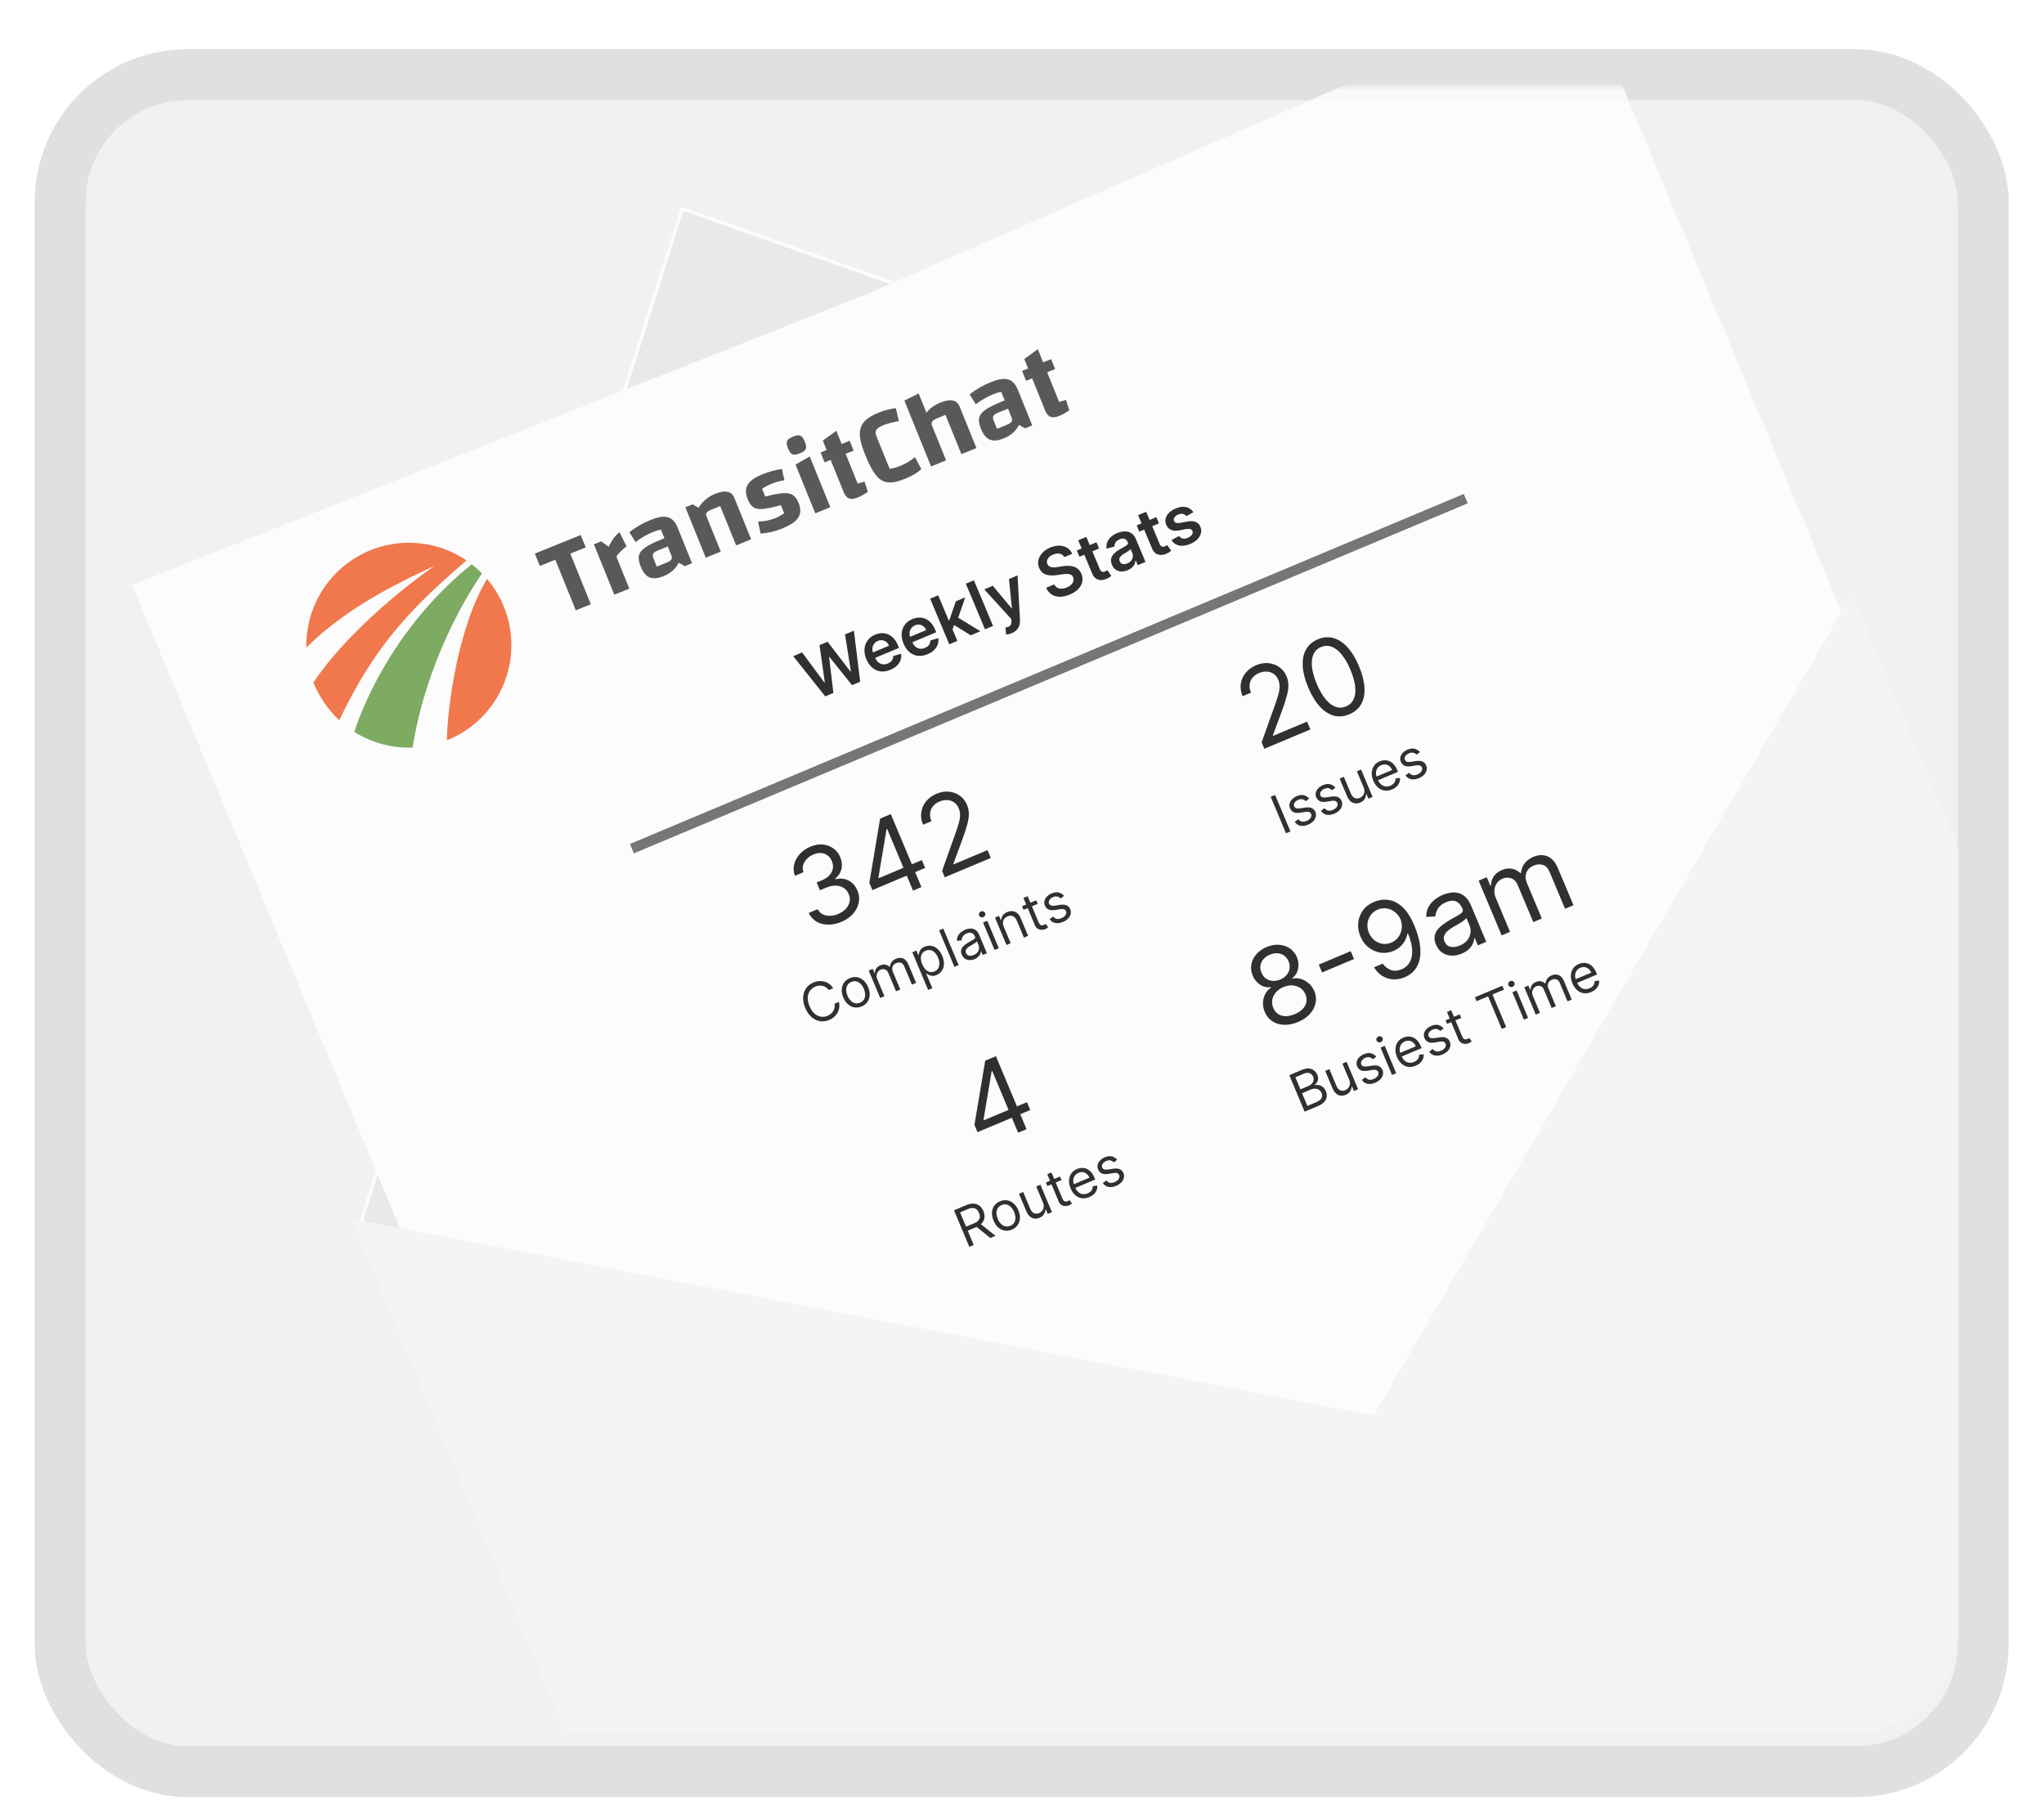 <svg width="601" height="535" viewBox="0 0 601 535" fill="none" xmlns="http://www.w3.org/2000/svg">
<g filter="url(#filter0_d_425_91)">
<g filter="url(#filter1_d_425_91)">
<rect x="21.188" y="21.461" width="550.431" height="484.008" rx="30" fill="#F1F1F1"/>
<rect x="13.688" y="13.961" width="565.431" height="499.008" rx="37.5" stroke="#E1DFDF" stroke-width="15"/>
</g>
<mask id="mask0_425_91" style="mask-type:alpha" maskUnits="userSpaceOnUse" x="21" y="21" width="551" height="485">
<rect x="21.188" y="21.461" width="550.431" height="484.008" rx="30" fill="white" fill-opacity="0.8"/>
</mask>
<g mask="url(#mask0_425_91)">
<g filter="url(#filter2_d_425_91)">
<path d="M206.6 47.37L112.454 344.375L153.954 432.667L442.854 476.814L565.274 230.592L549.814 168.752L206.6 47.37Z" fill="#E7E7E7"/>
<path d="M206.6 47.37L112.454 344.375L153.954 432.667L442.854 476.814L565.274 230.592L549.814 168.752L206.6 47.37Z" stroke="white"/>
</g>
<g filter="url(#filter3_d_425_91)">
<path d="M38.889 158.046L255.985 72.069L464.392 -19.111L624.168 364.648L198.666 541.805L38.889 158.046Z" fill="white"/>
</g>
<g filter="url(#filter4_d_425_91)">
<path d="M38.889 158.046L255.985 72.069L464.392 -19.111L624.168 364.648L198.666 541.805L38.889 158.046Z" fill="white"/>
</g>
<path d="M243.451 267.056C242.068 267.637 240.735 267.917 239.453 267.896C238.178 267.873 237.045 267.572 236.055 266.994C235.068 266.405 234.311 265.561 233.783 264.459L236.423 263.351C236.769 264.019 237.258 264.517 237.888 264.844C238.515 265.164 239.225 265.318 240.017 265.306C240.809 265.294 241.617 265.115 242.441 264.768C243.363 264.381 244.113 263.878 244.691 263.257C245.268 262.637 245.639 261.955 245.804 261.212C245.969 260.469 245.893 259.721 245.576 258.966C245.245 258.177 244.757 257.564 244.114 257.128C243.468 256.684 242.695 256.45 241.797 256.424C240.899 256.398 239.905 256.614 238.816 257.072L237.097 257.793L236.13 255.488L237.848 254.767C238.7 254.409 239.383 253.942 239.897 253.364C240.417 252.784 240.742 252.139 240.87 251.427C241.006 250.713 240.916 249.979 240.599 249.224C240.294 248.498 239.868 247.933 239.321 247.53C238.774 247.127 238.144 246.899 237.431 246.845C236.725 246.788 235.977 246.925 235.188 247.256C234.448 247.567 233.806 247.997 233.264 248.545C232.726 249.083 232.358 249.693 232.16 250.376C231.959 251.052 231.99 251.754 232.254 252.481L229.74 253.537C229.309 252.394 229.235 251.267 229.516 250.155C229.793 249.036 230.346 248.024 231.174 247.118C232.008 246.209 233.043 245.495 234.28 244.976C235.607 244.418 236.858 244.209 238.034 244.348C239.207 244.48 240.232 244.876 241.108 245.535C241.985 246.194 242.635 247.03 243.061 248.043C243.568 249.251 243.683 250.415 243.405 251.534C243.134 252.65 242.526 253.6 241.581 254.383L241.652 254.55C243.1 254.205 244.401 254.337 245.552 254.946C246.701 255.549 247.561 256.531 248.132 257.893C248.622 259.06 248.744 260.241 248.499 261.437C248.257 262.623 247.703 263.71 246.836 264.698C245.969 265.687 244.841 266.472 243.451 267.056ZM252.513 257.73L251.616 255.593L254.782 236.714L256.333 236.063L257.723 239.374L256.675 239.813L254.283 254.079L254.354 254.246L267.053 248.915L268.02 251.22L252.513 257.73ZM264.461 257.891L262.341 252.84L261.923 251.845L255.453 236.432L257.926 235.394L266.934 256.852L264.461 257.891ZM273.794 253.972L273.003 252.086L276.831 241.359C277.281 240.102 277.634 239.026 277.89 238.129C278.143 237.226 278.275 236.423 278.284 235.721C278.297 235.009 278.166 234.324 277.89 233.668C277.574 232.913 277.118 232.336 276.523 231.937C275.935 231.535 275.267 231.314 274.519 231.275C273.772 231.235 273.01 231.378 272.235 231.704C271.411 232.05 270.763 232.523 270.292 233.123C269.825 233.714 269.551 234.383 269.471 235.132C269.398 235.877 269.533 236.659 269.876 237.476L267.403 238.514C266.875 237.257 266.702 236.031 266.883 234.838C267.064 233.644 267.542 232.573 268.318 231.622C269.101 230.669 270.118 229.93 271.368 229.405C272.626 228.878 273.851 228.675 275.045 228.799C276.239 228.922 277.301 229.318 278.231 229.988C279.161 230.657 279.858 231.544 280.321 232.647C280.653 233.437 280.833 234.269 280.864 235.143C280.898 236.008 280.76 237.048 280.448 238.263C280.141 239.469 279.649 240.989 278.974 242.826L276.319 250.004L276.389 250.172L286.364 245.984L287.332 248.289L273.794 253.972Z" fill="black"/>
<path d="M240.98 286.593L239.681 287.138C239.447 286.797 239.175 286.525 238.864 286.322C238.557 286.119 238.227 285.978 237.874 285.9C237.523 285.818 237.162 285.796 236.793 285.836C236.424 285.876 236.061 285.971 235.705 286.121C235.055 286.393 234.535 286.805 234.146 287.354C233.76 287.903 233.546 288.561 233.503 289.331C233.464 290.099 233.64 290.948 234.03 291.877C234.42 292.806 234.902 293.526 235.478 294.036C236.057 294.544 236.678 294.853 237.339 294.961C238.005 295.068 238.662 294.985 239.312 294.712C239.668 294.563 239.99 294.37 240.277 294.135C240.564 293.899 240.802 293.629 240.99 293.324C241.18 293.014 241.311 292.678 241.38 292.316C241.452 291.949 241.449 291.564 241.37 291.161L242.67 290.616C242.802 291.205 242.83 291.771 242.753 292.313C242.677 292.854 242.51 293.357 242.253 293.823C241.995 294.284 241.66 294.694 241.247 295.052C240.838 295.409 240.363 295.701 239.822 295.928C238.907 296.312 237.999 296.43 237.099 296.282C236.199 296.134 235.371 295.734 234.617 295.081C233.862 294.429 233.247 293.536 232.772 292.405C232.297 291.273 232.091 290.209 232.154 289.214C232.216 288.218 232.51 287.347 233.035 286.601C233.559 285.855 234.279 285.289 235.194 284.905C235.736 284.678 236.277 284.543 236.818 284.501C237.362 284.457 237.891 284.507 238.402 284.649C238.913 284.788 239.388 285.02 239.828 285.345C240.267 285.666 240.651 286.082 240.98 286.593ZM249.348 291.953C248.622 292.258 247.912 292.353 247.218 292.237C246.528 292.12 245.899 291.815 245.331 291.323C244.766 290.829 244.309 290.166 243.96 289.335C243.608 288.497 243.453 287.701 243.495 286.948C243.539 286.194 243.762 285.53 244.161 284.955C244.565 284.379 245.129 283.939 245.856 283.634C246.582 283.329 247.291 283.235 247.981 283.352C248.674 283.468 249.304 283.774 249.87 284.272C250.44 284.768 250.901 285.435 251.253 286.273C251.602 287.105 251.753 287.895 251.707 288.646C251.664 289.395 251.441 290.058 251.038 290.634C250.638 291.209 250.075 291.648 249.348 291.953ZM248.882 290.843C249.434 290.611 249.829 290.279 250.066 289.846C250.304 289.414 250.411 288.931 250.389 288.398C250.366 287.866 250.242 287.33 250.016 286.792C249.791 286.254 249.495 285.789 249.129 285.397C248.762 285.004 248.341 284.739 247.865 284.602C247.388 284.465 246.874 284.513 246.322 284.745C245.77 284.976 245.376 285.31 245.14 285.746C244.904 286.182 244.798 286.668 244.822 287.204C244.846 287.741 244.971 288.278 245.197 288.816C245.422 289.354 245.718 289.817 246.082 290.206C246.447 290.595 246.867 290.857 247.342 290.99C247.817 291.123 248.33 291.074 248.882 290.843ZM254.812 289.463L251.433 281.416L252.628 280.914L253.156 282.171L253.261 282.127C253.248 281.628 253.378 281.18 253.652 280.786C253.925 280.388 254.323 280.079 254.847 279.859C255.378 279.636 255.87 279.571 256.324 279.664C256.78 279.752 257.198 279.969 257.577 280.315L257.661 280.28C257.693 279.778 257.863 279.318 258.173 278.901C258.481 278.48 258.923 278.148 259.499 277.906C260.219 277.604 260.902 277.582 261.548 277.841C262.194 278.096 262.715 278.697 263.112 279.643L265.373 285.029L264.137 285.548L261.876 280.162C261.627 279.568 261.286 279.212 260.854 279.094C260.422 278.975 259.986 279.008 259.546 279.193C258.981 279.43 258.614 279.786 258.447 280.258C258.278 280.728 258.303 281.222 258.522 281.743L260.721 286.982L259.464 287.51L257.15 281.998C256.958 281.541 256.655 281.235 256.241 281.08C255.825 280.921 255.383 280.941 254.915 281.137C254.594 281.272 254.329 281.484 254.122 281.772C253.918 282.059 253.794 282.39 253.75 282.766C253.709 283.137 253.771 283.519 253.937 283.914L256.048 288.943L254.812 289.463ZM268.901 287.097L264.256 276.033L265.45 275.531L265.987 276.81L266.133 276.748C266.166 276.57 266.217 276.339 266.286 276.055C266.358 275.766 266.51 275.473 266.742 275.174C266.976 274.87 267.355 274.608 267.879 274.388C268.556 274.104 269.225 274.023 269.884 274.144C270.543 274.266 271.148 274.577 271.699 275.077C272.25 275.577 272.703 276.25 273.057 277.095C273.415 277.947 273.58 278.747 273.553 279.493C273.524 280.237 273.325 280.887 272.955 281.445C272.584 282 272.063 282.417 271.392 282.699C270.875 282.916 270.426 283.004 270.043 282.964C269.659 282.919 269.337 282.822 269.077 282.673C268.815 282.52 268.608 282.389 268.456 282.28L268.351 282.324L270.137 286.578L268.901 287.097ZM267.16 279.546C267.415 280.154 267.729 280.652 268.103 281.042C268.474 281.428 268.886 281.681 269.338 281.799C269.789 281.914 270.263 281.867 270.758 281.659C271.275 281.442 271.65 281.124 271.881 280.707C272.114 280.284 272.221 279.804 272.201 279.266C272.182 278.724 272.053 278.166 271.812 277.593C271.575 277.027 271.273 276.554 270.908 276.173C270.545 275.787 270.133 275.535 269.672 275.416C269.214 275.293 268.722 275.341 268.198 275.561C267.696 275.772 267.326 276.077 267.091 276.475C266.854 276.87 266.744 277.332 266.76 277.859C266.775 278.383 266.908 278.945 267.16 279.546ZM273.356 269.057L277.86 279.787L276.624 280.306L272.12 269.576L273.356 269.057ZM282.572 278.03C282.062 278.245 281.559 278.343 281.063 278.325C280.565 278.304 280.117 278.161 279.718 277.897C279.318 277.63 279.008 277.234 278.789 276.71C278.595 276.249 278.529 275.837 278.59 275.475C278.65 275.109 278.798 274.78 279.033 274.488C279.268 274.196 279.552 273.933 279.885 273.699C280.22 273.46 280.564 273.237 280.917 273.031C281.379 272.763 281.756 272.55 282.047 272.391C282.339 272.227 282.539 272.075 282.645 271.936C282.754 271.796 282.767 271.626 282.684 271.427L282.666 271.385C282.449 270.868 282.139 270.526 281.736 270.358C281.336 270.189 280.852 270.224 280.282 270.463C279.692 270.711 279.284 271.034 279.057 271.434C278.83 271.833 278.71 272.208 278.697 272.558L277.348 272.632C277.352 272.055 277.471 271.557 277.706 271.138C277.943 270.714 278.247 270.36 278.617 270.078C278.989 269.79 279.378 269.561 279.783 269.391C280.041 269.283 280.351 269.189 280.713 269.111C281.077 269.029 281.455 269.015 281.849 269.072C282.246 269.127 282.629 269.301 282.999 269.594C283.368 269.887 283.687 270.353 283.955 270.992L286.181 276.294L284.944 276.813L284.487 275.723L284.424 275.749C284.414 275.959 284.352 276.205 284.24 276.486C284.128 276.767 283.939 277.046 283.673 277.322C283.407 277.598 283.04 277.834 282.572 278.03ZM282.294 276.841C282.783 276.635 283.155 276.366 283.41 276.033C283.668 275.699 283.819 275.344 283.862 274.968C283.909 274.591 283.862 274.235 283.722 273.9L283.247 272.768C283.221 272.853 283.129 272.959 282.973 273.086C282.819 273.208 282.635 273.337 282.421 273.472C282.208 273.602 282 273.727 281.795 273.846C281.592 273.96 281.428 274.053 281.303 274.126C280.999 274.303 280.727 274.497 280.487 274.709C280.25 274.916 280.084 275.148 279.99 275.404C279.899 275.656 279.919 275.94 280.051 276.254C280.232 276.684 280.527 276.942 280.937 277.028C281.349 277.11 281.802 277.047 282.294 276.841ZM288.437 275.346L285.059 267.299L286.296 266.78L289.674 274.827L288.437 275.346ZM285.125 265.694C284.884 265.795 284.642 265.8 284.398 265.71C284.158 265.617 283.99 265.456 283.893 265.225C283.796 264.995 283.799 264.762 283.901 264.526C284.007 264.288 284.18 264.119 284.421 264.018C284.662 263.917 284.903 263.912 285.143 264.004C285.386 264.095 285.556 264.256 285.653 264.486C285.75 264.717 285.745 264.951 285.64 265.188C285.538 265.424 285.366 265.593 285.125 265.694ZM291.143 268.517L293.175 273.357L291.938 273.876L288.56 265.83L289.755 265.328L290.282 266.585L290.387 266.541C290.404 266.054 290.553 265.605 290.833 265.196C291.112 264.783 291.555 264.449 292.162 264.194C292.707 263.965 293.231 263.877 293.733 263.929C294.234 263.977 294.693 264.179 295.109 264.534C295.524 264.886 295.875 265.404 296.162 266.089L298.309 271.202L297.072 271.721L294.961 266.692C294.696 266.06 294.325 265.636 293.848 265.421C293.371 265.203 292.845 265.214 292.272 265.454C291.878 265.62 291.561 265.854 291.322 266.155C291.086 266.455 290.949 266.807 290.908 267.21C290.868 267.613 290.946 268.049 291.143 268.517ZM300.69 260.738L301.129 261.785L296.959 263.536L296.519 262.488L300.69 260.738ZM296.925 260.05L298.162 259.531L301.382 267.201C301.528 267.55 301.689 267.791 301.863 267.923C302.04 268.05 302.221 268.109 302.407 268.101C302.594 268.088 302.779 268.044 302.961 267.967C303.097 267.91 303.206 267.856 303.287 267.806C303.367 267.752 303.431 267.708 303.479 267.676L304.197 268.681C304.126 268.748 304.022 268.828 303.885 268.923C303.75 269.021 303.567 269.118 303.336 269.215C302.987 269.361 302.613 269.43 302.215 269.421C301.82 269.41 301.448 269.297 301.099 269.082C300.754 268.865 300.482 268.523 300.286 268.055L296.925 260.05ZM308.862 259.427L307.883 260.207C307.736 260.051 307.557 259.915 307.347 259.797C307.14 259.675 306.897 259.604 306.618 259.586C306.339 259.567 306.02 259.634 305.66 259.785C305.167 259.991 304.805 260.277 304.572 260.642C304.341 261.002 304.298 261.355 304.443 261.701C304.572 262.008 304.786 262.204 305.084 262.288C305.382 262.372 305.794 262.374 306.319 262.293L307.636 262.085C308.429 261.958 309.077 262 309.581 262.212C310.083 262.42 310.453 262.805 310.689 263.367C310.882 263.828 310.923 264.296 310.81 264.771C310.7 265.244 310.454 265.685 310.07 266.092C309.687 266.5 309.182 266.835 308.557 267.097C307.736 267.442 306.982 267.549 306.295 267.418C305.607 267.288 305.048 266.91 304.618 266.286L305.668 265.5C305.962 265.886 306.309 266.122 306.711 266.208C307.116 266.293 307.572 266.229 308.079 266.016C308.655 265.774 309.061 265.46 309.297 265.073C309.535 264.681 309.582 264.313 309.437 263.967C309.32 263.688 309.124 263.495 308.849 263.388C308.573 263.278 308.212 263.261 307.767 263.337L306.294 263.586C305.484 263.72 304.829 263.677 304.329 263.455C303.832 263.229 303.466 262.838 303.233 262.283C303.042 261.828 303.001 261.373 303.11 260.917C303.221 260.459 303.457 260.038 303.817 259.652C304.181 259.266 304.645 258.954 305.211 258.716C306.008 258.382 306.706 258.294 307.307 258.453C307.911 258.61 308.429 258.934 308.862 259.427Z" fill="black"/>
<path d="M367.753 216.182L366.961 214.296L370.789 203.569C371.239 202.312 371.592 201.235 371.849 200.339C372.102 199.435 372.233 198.633 372.242 197.93C372.256 197.218 372.125 196.534 371.849 195.877C371.532 195.123 371.076 194.546 370.481 194.147C369.894 193.744 369.226 193.523 368.478 193.484C367.73 193.445 366.969 193.588 366.193 193.913C365.369 194.259 364.721 194.732 364.25 195.333C363.783 195.923 363.51 196.593 363.43 197.341C363.357 198.087 363.491 198.868 363.835 199.685L361.362 200.723C360.834 199.466 360.661 198.241 360.841 197.047C361.022 195.854 361.501 194.782 362.277 193.832C363.06 192.879 364.077 192.14 365.327 191.615C366.584 191.087 367.81 190.885 369.004 191.008C370.198 191.131 371.259 191.528 372.19 192.197C373.12 192.866 373.816 193.753 374.28 194.857C374.611 195.646 374.792 196.478 374.822 197.353C374.857 198.217 374.718 199.257 374.407 200.473C374.099 201.678 373.608 203.199 372.933 205.035L370.277 212.214L370.348 212.381L380.322 208.194L381.29 210.499L367.753 216.182ZM392.74 206.037C391.161 206.7 389.636 206.835 388.165 206.442C386.691 206.042 385.315 205.145 384.04 203.749C382.761 202.347 381.632 200.48 380.652 198.146C379.679 195.827 379.141 193.724 379.038 191.836C378.94 189.938 379.264 188.323 380.011 186.991C380.762 185.648 381.92 184.649 383.485 183.992C385.05 183.335 386.571 183.21 388.048 183.617C389.529 184.014 390.909 184.914 392.188 186.316C393.471 187.708 394.599 189.564 395.573 191.883C396.552 194.216 397.094 196.33 397.2 198.225C397.302 200.112 396.98 201.723 396.233 203.055C395.483 204.38 394.318 205.375 392.74 206.037ZM391.772 203.732C393.337 203.075 394.235 201.811 394.468 199.938C394.701 198.066 394.231 195.733 393.058 192.938C392.278 191.08 391.415 189.582 390.468 188.443C389.529 187.301 388.545 186.543 387.517 186.169C386.496 185.793 385.469 185.821 384.435 186.255C382.884 186.906 381.994 188.18 381.763 190.076C381.529 191.965 381.997 194.304 383.167 197.091C383.947 198.949 384.805 200.445 385.742 201.58C386.678 202.715 387.656 203.468 388.674 203.837C389.698 204.204 390.731 204.169 391.772 203.732Z" fill="black"/>
<path d="M370.919 229.754L375.424 240.483L374.124 241.028L369.62 230.299L370.919 229.754ZM380.939 230.822L379.961 231.602C379.813 231.447 379.635 231.31 379.425 231.193C379.218 231.07 378.974 231 378.695 230.981C378.417 230.963 378.097 231.029 377.738 231.18C377.245 231.387 376.882 231.673 376.649 232.037C376.418 232.397 376.375 232.75 376.521 233.096C376.65 233.403 376.863 233.599 377.162 233.683C377.46 233.768 377.871 233.77 378.396 233.689L379.714 233.481C380.507 233.353 381.155 233.395 381.659 233.607C382.161 233.815 382.53 234.201 382.766 234.763C382.96 235.224 383 235.692 382.887 236.166C382.778 236.64 382.531 237.08 382.148 237.487C381.764 237.895 381.26 238.23 380.635 238.492C379.814 238.837 379.06 238.944 378.372 238.813C377.685 238.683 377.126 238.306 376.695 237.681L377.746 236.895C378.039 237.281 378.387 237.517 378.789 237.603C379.194 237.688 379.65 237.624 380.156 237.411C380.733 237.17 381.139 236.855 381.375 236.468C381.613 236.077 381.66 235.708 381.514 235.362C381.397 235.083 381.201 234.89 380.926 234.783C380.65 234.674 380.29 234.656 379.845 234.732L378.372 234.981C377.562 235.116 376.907 235.072 376.407 234.851C375.909 234.624 375.544 234.233 375.311 233.678C375.12 233.224 375.079 232.769 375.187 232.312C375.299 231.855 375.535 231.433 375.895 231.048C376.258 230.661 376.723 230.349 377.289 230.111C378.085 229.777 378.784 229.689 379.384 229.848C379.988 230.005 380.507 230.33 380.939 230.822ZM388.647 227.586L387.668 228.367C387.521 228.211 387.342 228.074 387.133 227.957C386.925 227.834 386.682 227.764 386.403 227.746C386.124 227.727 385.805 227.793 385.445 227.944C384.953 228.151 384.59 228.437 384.357 228.802C384.126 229.162 384.083 229.514 384.228 229.86C384.357 230.168 384.571 230.363 384.869 230.448C385.168 230.532 385.579 230.534 386.104 230.453L387.422 230.245C388.214 230.118 388.863 230.16 389.366 230.371C389.869 230.58 390.238 230.965 390.474 231.527C390.668 231.988 390.708 232.456 390.595 232.931C390.485 233.404 390.239 233.844 389.855 234.252C389.472 234.659 388.968 234.994 388.342 235.257C387.522 235.601 386.768 235.708 386.08 235.578C385.393 235.447 384.834 235.07 384.403 234.445L385.454 233.659C385.747 234.046 386.095 234.282 386.496 234.368C386.902 234.452 387.358 234.388 387.864 234.176C388.44 233.934 388.846 233.619 389.083 233.233C389.321 232.841 389.367 232.472 389.222 232.127C389.105 231.847 388.909 231.654 388.634 231.548C388.358 231.438 387.997 231.421 387.553 231.496L386.08 231.745C385.269 231.88 384.614 231.836 384.115 231.615C383.617 231.388 383.251 230.997 383.018 230.442C382.828 229.988 382.787 229.533 382.895 229.077C383.007 228.619 383.243 228.197 383.603 227.812C383.966 227.425 384.431 227.113 384.997 226.876C385.793 226.541 386.491 226.453 387.092 226.612C387.696 226.769 388.215 227.094 388.647 227.586ZM396.967 227.569L394.97 222.812L396.206 222.293L399.584 230.34L398.348 230.859L397.776 229.497L397.692 229.532C397.675 230.02 397.528 230.491 397.25 230.944C396.97 231.394 396.527 231.747 395.919 232.002C395.416 232.213 394.923 232.291 394.439 232.235C393.954 232.176 393.506 231.969 393.095 231.616C392.682 231.259 392.332 230.739 392.045 230.054L389.898 224.941L391.135 224.422L393.246 229.451C393.492 230.038 393.853 230.437 394.328 230.649C394.806 230.859 395.302 230.856 395.816 230.64C396.123 230.511 396.403 230.301 396.654 230.011C396.91 229.719 397.078 229.365 397.158 228.949C397.241 228.532 397.178 228.072 396.967 227.569ZM405.293 228.141C404.517 228.466 403.777 228.576 403.071 228.47C402.367 228.358 401.733 228.057 401.17 227.567C400.608 227.071 400.155 226.411 399.809 225.587C399.463 224.763 399.308 223.973 399.344 223.219C399.383 222.459 399.599 221.789 399.992 221.209C400.387 220.624 400.948 220.179 401.675 219.874C402.094 219.698 402.537 219.594 403.004 219.562C403.471 219.531 403.939 219.601 404.406 219.775C404.872 219.945 405.312 220.245 405.727 220.675C406.141 221.105 406.506 221.695 406.821 222.446L407.041 222.97L400.838 225.574L400.39 224.505L405.335 222.429C405.145 221.975 404.884 221.608 404.553 221.328C404.225 221.046 403.852 220.872 403.434 220.806C403.019 220.737 402.588 220.797 402.141 220.985C401.648 221.191 401.274 221.493 401.017 221.888C400.761 222.279 400.619 222.708 400.59 223.176C400.561 223.645 400.639 224.101 400.825 224.544L401.124 225.257C401.379 225.864 401.7 226.336 402.087 226.67C402.476 227 402.906 227.196 403.375 227.257C403.843 227.315 404.327 227.24 404.827 227.03C405.151 226.894 405.426 226.725 405.65 226.524C405.875 226.319 406.046 226.083 406.16 225.817C406.273 225.548 406.323 225.252 406.31 224.928L407.646 224.762C407.69 225.22 407.628 225.665 407.46 226.097C407.291 226.525 407.024 226.917 406.659 227.271C406.293 227.622 405.838 227.912 405.293 228.141ZM413.513 217.147L412.535 217.928C412.387 217.772 412.209 217.635 411.999 217.518C411.792 217.395 411.548 217.325 411.27 217.306C410.991 217.288 410.671 217.354 410.312 217.505C409.819 217.712 409.456 217.998 409.223 218.363C408.992 218.722 408.95 219.075 409.095 219.421C409.224 219.728 409.437 219.924 409.736 220.009C410.034 220.093 410.446 220.095 410.97 220.014L412.288 219.806C413.081 219.678 413.729 219.721 414.233 219.932C414.735 220.14 415.104 220.526 415.34 221.088C415.534 221.549 415.574 222.017 415.461 222.491C415.352 222.965 415.105 223.405 414.722 223.813C414.338 224.22 413.834 224.555 413.209 224.817C412.388 225.162 411.634 225.269 410.947 225.139C410.259 225.008 409.7 224.631 409.27 224.006L410.32 223.22C410.613 223.606 410.961 223.843 411.363 223.929C411.768 224.013 412.224 223.949 412.73 223.737C413.307 223.495 413.713 223.18 413.949 222.794C414.187 222.402 414.234 222.033 414.089 221.687C413.971 221.408 413.775 221.215 413.5 221.109C413.224 220.999 412.864 220.982 412.419 221.057L410.946 221.306C410.136 221.441 409.481 221.397 408.981 221.176C408.483 220.949 408.118 220.558 407.885 220.003C407.694 219.549 407.653 219.094 407.761 218.637C407.873 218.18 408.109 217.758 408.469 217.373C408.833 216.986 409.297 216.674 409.863 216.437C410.659 216.102 411.358 216.014 411.958 216.173C412.563 216.33 413.081 216.655 413.513 217.147Z" fill="black"/>
<path d="M377.691 296.518C376.252 297.122 374.874 297.401 373.556 297.354C372.242 297.298 371.089 296.948 370.096 296.305C369.1 295.655 368.362 294.749 367.882 293.586C367.494 292.681 367.32 291.768 367.361 290.847C367.399 289.92 367.623 289.065 368.035 288.284C368.451 287.494 369.02 286.864 369.744 286.396L369.691 286.27C368.553 286.436 367.494 286.203 366.514 285.571C365.531 284.932 364.804 284.042 364.333 282.9C363.868 281.813 363.735 280.723 363.933 279.629C364.131 278.535 364.615 277.535 365.385 276.629C366.162 275.719 367.179 275.001 368.436 274.473C369.679 273.951 370.894 273.733 372.08 273.818C373.266 273.904 374.319 274.259 375.239 274.883C376.165 275.505 376.861 276.359 377.325 277.446C377.796 278.587 377.912 279.734 377.673 280.886C377.437 282.028 376.872 282.943 375.978 283.631L376.031 283.757C376.865 283.571 377.703 283.61 378.544 283.873C379.383 284.128 380.15 284.566 380.846 285.186C381.539 285.799 382.079 286.558 382.467 287.463C382.947 288.626 383.067 289.792 382.826 290.961C382.59 292.12 382.032 293.188 381.152 294.165C380.277 295.133 379.123 295.917 377.691 296.518ZM376.723 294.213C377.694 293.806 378.466 293.296 379.04 292.686C379.613 292.075 379.972 291.403 380.116 290.669C380.259 289.935 380.174 289.182 379.858 288.411C379.511 287.604 379.001 286.976 378.328 286.527C377.654 286.078 376.887 285.825 376.025 285.768C375.17 285.708 374.288 285.869 373.38 286.25C372.465 286.634 371.723 287.155 371.153 287.814C370.59 288.469 370.233 289.194 370.082 289.989C369.937 290.78 370.039 291.58 370.386 292.387C370.702 293.159 371.168 293.752 371.786 294.166C372.411 294.577 373.145 294.791 373.99 294.806C374.834 294.821 375.745 294.624 376.723 294.213ZM372.448 284.029C373.216 283.706 373.833 283.267 374.297 282.71C374.769 282.15 375.06 281.523 375.171 280.827C375.281 280.132 375.185 279.412 374.881 278.669C374.569 277.946 374.132 277.385 373.571 276.988C373.007 276.584 372.367 276.36 371.65 276.316C370.93 276.265 370.175 276.405 369.386 276.736C368.583 277.073 367.944 277.518 367.469 278.071C366.992 278.616 366.703 279.231 366.604 279.913C366.501 280.589 366.606 281.288 366.918 282.012C367.222 282.755 367.657 283.333 368.224 283.744C368.798 284.152 369.45 284.383 370.179 284.439C370.909 284.494 371.665 284.357 372.448 284.029ZM393.15 275.707L394.118 278.012L384.73 281.954L383.762 279.649L393.15 275.707ZM400.147 261.16C401.03 260.798 401.981 260.596 402.999 260.555C404.017 260.514 405.049 260.721 406.095 261.178C407.138 261.627 408.154 262.413 409.142 263.534C410.131 264.656 411.038 266.201 411.865 268.171C412.666 270.078 413.195 271.848 413.454 273.482C413.716 275.105 413.721 276.565 413.469 277.863C413.223 279.157 412.729 280.268 411.985 281.197C411.248 282.123 410.275 282.839 409.067 283.346C407.865 283.851 406.693 284.063 405.551 283.984C404.412 283.895 403.364 283.551 402.405 282.951C401.451 282.341 400.653 281.505 400.01 280.444L402.566 279.371C403.21 280.259 404.01 280.881 404.964 281.236C405.922 281.581 406.967 281.516 408.099 281.041C409.754 280.346 410.757 279.075 411.107 277.227C411.464 275.377 411.088 273.131 409.98 270.491L409.812 270.561C409.667 271.312 409.415 272.014 409.056 272.665C408.697 273.317 408.238 273.896 407.678 274.403C407.118 274.909 406.468 275.317 405.728 275.628C404.498 276.144 403.243 276.314 401.961 276.137C400.683 275.951 399.512 275.452 398.449 274.641C397.39 273.821 396.57 272.719 395.989 271.336C395.438 270.023 395.227 268.698 395.356 267.362C395.489 266.016 395.954 264.794 396.75 263.696C397.553 262.595 398.685 261.749 400.147 261.16ZM401.115 263.466C400.235 263.835 399.534 264.388 399.013 265.124C398.497 265.85 398.188 266.67 398.086 267.584C397.989 268.487 398.128 269.386 398.504 270.28C398.879 271.174 399.416 271.906 400.115 272.475C400.818 273.035 401.603 273.387 402.469 273.533C403.34 273.669 404.215 273.552 405.095 273.182C405.759 272.904 406.323 272.515 406.787 272.016C407.248 271.51 407.597 270.941 407.832 270.308C408.072 269.665 408.192 269.002 408.193 268.32C408.191 267.63 408.057 266.968 407.79 266.332C407.438 265.494 406.906 264.793 406.193 264.23C405.487 263.664 404.686 263.302 403.79 263.144C402.9 262.983 402.009 263.09 401.115 263.466ZM425.795 276.422C424.776 276.85 423.769 277.047 422.777 277.011C421.781 276.969 420.885 276.684 420.088 276.156C419.289 275.621 418.669 274.829 418.229 273.781C417.842 272.859 417.71 272.036 417.832 271.311C417.952 270.578 418.247 269.92 418.717 269.337C419.187 268.754 419.755 268.228 420.421 267.759C421.091 267.281 421.779 266.835 422.486 266.424C423.411 265.888 424.164 265.461 424.745 265.143C425.331 264.815 425.729 264.512 425.941 264.234C426.16 263.953 426.186 263.613 426.019 263.215L425.984 263.131C425.55 262.098 424.93 261.413 424.123 261.078C423.324 260.74 422.355 260.809 421.217 261.287C420.036 261.783 419.219 262.43 418.765 263.228C418.312 264.027 418.072 264.777 418.046 265.478L415.347 265.625C415.356 264.471 415.595 263.475 416.065 262.637C416.538 261.789 417.145 261.082 417.886 260.517C418.63 259.941 419.408 259.483 420.218 259.143C420.735 258.926 421.355 258.74 422.078 258.584C422.806 258.418 423.563 258.392 424.35 258.505C425.144 258.616 425.91 258.964 426.649 259.549C427.388 260.135 428.025 261.066 428.562 262.345L433.013 272.948L430.541 273.986L429.626 271.807L429.5 271.86C429.479 272.279 429.357 272.77 429.133 273.333C428.908 273.895 428.53 274.452 427.998 275.005C427.466 275.557 426.731 276.029 425.795 276.422ZM425.24 274.042C426.218 273.632 426.962 273.094 427.471 272.428C427.987 271.759 428.289 271.049 428.376 270.298C428.47 269.544 428.377 268.831 428.095 268.161L427.145 265.897C427.093 266.067 426.911 266.279 426.599 266.534C426.29 266.778 425.922 267.035 425.493 267.306C425.068 267.566 424.651 267.815 424.242 268.053C423.836 268.281 423.508 268.468 423.257 268.614C422.65 268.968 422.106 269.356 421.626 269.779C421.151 270.193 420.82 270.656 420.633 271.17C420.45 271.674 420.491 272.24 420.754 272.869C421.115 273.728 421.706 274.245 422.526 274.418C423.351 274.581 424.255 274.456 425.24 274.042ZM437.527 271.054L430.77 254.96L433.159 253.957L434.215 256.471L434.425 256.383C434.399 255.384 434.661 254.489 435.209 253.7C435.754 252.905 436.55 252.287 437.598 251.847C438.66 251.401 439.644 251.271 440.552 251.457C441.464 251.633 442.299 252.067 443.058 252.759L443.226 252.689C443.289 251.684 443.63 250.765 444.249 249.93C444.865 249.088 445.75 248.425 446.902 247.941C448.341 247.337 449.707 247.293 451.001 247.81C452.291 248.32 453.334 249.522 454.128 251.415L458.65 262.186L456.177 263.224L451.655 252.453C451.157 251.265 450.476 250.553 449.612 250.316C448.748 250.079 447.877 250.145 446.996 250.514C445.865 250.989 445.132 251.7 444.798 252.645C444.46 253.584 444.51 254.573 444.947 255.614L449.346 266.092L446.831 267.148L442.204 256.125C441.82 255.21 441.213 254.598 440.385 254.288C439.554 253.971 438.67 254.01 437.734 254.403C437.091 254.672 436.563 255.096 436.147 255.673C435.739 256.246 435.492 256.909 435.404 257.661C435.321 258.402 435.445 259.167 435.777 259.957L440 270.015L437.527 271.054Z" fill="black"/>
<path d="M379.595 322.895L375.091 312.166L378.842 310.591C379.589 310.277 380.26 310.148 380.854 310.202C381.446 310.254 381.952 310.446 382.371 310.779C382.789 311.109 383.108 311.536 383.328 312.06C383.522 312.521 383.599 312.936 383.561 313.305C383.527 313.673 383.413 314 383.221 314.286C383.033 314.571 382.802 314.819 382.53 315.032L382.574 315.137C382.911 315.02 383.29 314.997 383.709 315.067C384.129 315.137 384.533 315.321 384.921 315.619C385.308 315.916 385.621 316.348 385.858 316.913C386.084 317.451 386.165 317.986 386.101 318.518C386.037 319.051 385.794 319.553 385.372 320.026C384.95 320.499 384.317 320.913 383.472 321.268L379.595 322.895ZM380.41 321.197L382.988 320.115C383.836 319.759 384.37 319.342 384.588 318.864C384.809 318.381 384.82 317.904 384.622 317.432C384.47 317.069 384.236 316.773 383.922 316.543C383.607 316.31 383.239 316.173 382.819 316.131C382.397 316.086 381.953 316.162 381.485 316.359L378.844 317.467L380.41 321.197ZM378.369 316.335L380.779 315.324C381.17 315.16 381.491 314.935 381.741 314.649C381.994 314.362 382.154 314.04 382.222 313.683C382.294 313.324 382.25 312.956 382.092 312.579C381.894 312.107 381.562 311.776 381.096 311.586C380.628 311.392 380.038 311.445 379.325 311.744L376.874 312.773L378.369 316.335ZM392.712 313.518L390.715 308.762L391.952 308.242L395.33 316.289L394.093 316.808L393.522 315.446L393.438 315.482C393.421 315.969 393.273 316.44 392.995 316.894C392.716 317.344 392.272 317.696 391.665 317.951C391.162 318.162 390.668 318.24 390.185 318.184C389.7 318.125 389.252 317.919 388.841 317.566C388.428 317.209 388.078 316.688 387.79 316.004L385.644 310.89L386.88 310.371L388.992 315.401C389.238 315.988 389.599 316.387 390.074 316.598C390.552 316.808 391.048 316.805 391.561 316.59C391.869 316.461 392.148 316.251 392.4 315.96C392.655 315.668 392.823 315.314 392.903 314.899C392.987 314.481 392.923 314.021 392.712 313.518ZM400.673 306.701L399.694 307.482C399.546 307.326 399.368 307.189 399.158 307.072C398.951 306.949 398.708 306.879 398.429 306.861C398.15 306.842 397.83 306.908 397.471 307.059C396.978 307.266 396.616 307.552 396.383 307.917C396.152 308.277 396.109 308.629 396.254 308.975C396.383 309.283 396.597 309.478 396.895 309.563C397.193 309.647 397.605 309.649 398.13 309.568L399.447 309.36C400.24 309.233 400.888 309.275 401.392 309.486C401.894 309.695 402.263 310.08 402.5 310.642C402.693 311.103 402.733 311.571 402.62 312.046C402.511 312.519 402.264 312.959 401.881 313.367C401.497 313.774 400.993 314.109 400.368 314.372C399.547 314.716 398.793 314.823 398.106 314.693C397.418 314.562 396.859 314.185 396.429 313.56L397.479 312.774C397.773 313.161 398.12 313.397 398.522 313.483C398.927 313.567 399.383 313.503 399.889 313.291C400.466 313.049 400.872 312.734 401.108 312.348C401.346 311.956 401.393 311.587 401.248 311.242C401.13 310.962 400.934 310.769 400.66 310.663C400.383 310.553 400.023 310.536 399.578 310.611L398.105 310.86C397.295 310.995 396.64 310.951 396.14 310.73C395.642 310.503 395.277 310.112 395.044 309.557C394.853 309.103 394.812 308.648 394.92 308.192C395.032 307.734 395.268 307.312 395.628 306.927C395.992 306.54 396.456 306.228 397.022 305.991C397.818 305.656 398.517 305.568 399.118 305.727C399.722 305.884 400.24 306.209 400.673 306.701ZM405.302 312.103L401.924 304.056L403.16 303.537L406.538 311.584L405.302 312.103ZM401.989 302.451C401.748 302.552 401.506 302.557 401.263 302.466C401.023 302.374 400.854 302.213 400.757 301.982C400.661 301.752 400.663 301.518 400.766 301.282C400.871 301.045 401.045 300.876 401.286 300.775C401.527 300.673 401.767 300.669 402.007 300.761C402.251 300.852 402.421 301.013 402.518 301.243C402.614 301.474 402.61 301.708 402.504 301.945C402.402 302.181 402.23 302.35 401.989 302.451ZM412.247 309.385C411.472 309.71 410.731 309.82 410.025 309.714C409.321 309.602 408.687 309.301 408.124 308.811C407.563 308.315 407.109 307.655 406.763 306.831C406.417 306.007 406.262 305.217 406.299 304.463C406.337 303.703 406.553 303.033 406.946 302.453C407.342 301.868 407.902 301.423 408.629 301.118C409.048 300.942 409.491 300.838 409.958 300.806C410.426 300.774 410.893 300.845 411.36 301.019C411.826 301.189 412.266 301.489 412.681 301.919C413.095 302.349 413.46 302.939 413.776 303.69L413.996 304.214L407.793 306.818L407.344 305.749L412.29 303.673C412.099 303.219 411.838 302.852 411.507 302.572C411.179 302.29 410.806 302.116 410.388 302.049C409.973 301.981 409.542 302.041 409.095 302.229C408.603 302.435 408.228 302.737 407.971 303.132C407.716 303.523 407.573 303.952 407.544 304.42C407.515 304.889 407.593 305.345 407.779 305.788L408.079 306.501C408.334 307.108 408.655 307.579 409.042 307.914C409.431 308.244 409.86 308.439 410.33 308.501C410.798 308.559 411.281 308.484 411.781 308.274C412.106 308.138 412.38 307.969 412.604 307.768C412.83 307.563 413 307.327 413.114 307.061C413.227 306.792 413.277 306.495 413.265 306.172L414.6 306.006C414.644 306.464 414.583 306.909 414.415 307.341C414.245 307.769 413.978 308.161 413.614 308.515C413.247 308.866 412.792 309.156 412.247 309.385ZM420.468 298.391L419.489 299.172C419.341 299.016 419.163 298.879 418.953 298.762C418.746 298.639 418.503 298.569 418.224 298.55C417.945 298.532 417.626 298.598 417.266 298.749C416.773 298.956 416.411 299.242 416.178 299.607C415.947 299.966 415.904 300.319 416.049 300.665C416.178 300.972 416.392 301.168 416.69 301.252C416.988 301.337 417.4 301.339 417.925 301.258L419.242 301.05C420.035 300.922 420.683 300.965 421.187 301.176C421.689 301.384 422.059 301.77 422.295 302.332C422.488 302.793 422.529 303.261 422.416 303.735C422.306 304.209 422.06 304.649 421.676 305.056C421.293 305.464 420.788 305.799 420.163 306.061C419.342 306.406 418.588 306.513 417.901 306.383C417.213 306.252 416.654 305.875 416.224 305.25L417.274 304.464C417.568 304.85 417.915 305.086 418.317 305.173C418.722 305.257 419.178 305.193 419.685 304.981C420.261 304.739 420.667 304.424 420.903 304.038C421.141 303.646 421.188 303.277 421.043 302.931C420.926 302.652 420.729 302.459 420.455 302.353C420.179 302.243 419.818 302.225 419.373 302.301L417.9 302.55C417.09 302.685 416.435 302.641 415.935 302.42C415.438 302.193 415.072 301.802 414.839 301.247C414.648 300.793 414.607 300.338 414.716 299.881C414.827 299.424 415.063 299.002 415.423 298.617C415.787 298.23 416.251 297.918 416.817 297.68C417.614 297.346 418.312 297.258 418.913 297.417C419.517 297.574 420.035 297.899 420.468 298.391ZM425.219 294.277L425.658 295.325L421.488 297.075L421.048 296.027L425.219 294.277ZM421.454 293.589L422.691 293.07L425.911 300.74C426.057 301.089 426.218 301.33 426.392 301.462C426.569 301.589 426.75 301.649 426.936 301.641C427.123 301.628 427.308 301.583 427.49 301.507C427.626 301.45 427.735 301.396 427.816 301.345C427.896 301.291 427.96 301.248 428.008 301.215L428.726 302.22C428.655 302.287 428.551 302.367 428.414 302.462C428.279 302.56 428.096 302.657 427.865 302.754C427.516 302.901 427.142 302.969 426.744 302.96C426.349 302.949 425.977 302.836 425.628 302.621C425.283 302.405 425.012 302.062 424.815 301.594L421.454 293.589ZM430.166 290.4L429.682 289.248L437.729 285.87L438.213 287.022L434.839 288.439L438.86 298.015L437.56 298.561L433.54 288.984L430.166 290.4ZM444.071 295.827L440.693 287.78L441.929 287.261L445.307 295.308L444.071 295.827ZM440.759 286.175C440.518 286.277 440.275 286.282 440.032 286.191C439.792 286.099 439.623 285.937 439.527 285.707C439.43 285.476 439.433 285.243 439.535 285.007C439.64 284.769 439.814 284.6 440.055 284.499C440.296 284.398 440.536 284.393 440.776 284.486C441.02 284.577 441.19 284.737 441.287 284.968C441.384 285.198 441.379 285.432 441.273 285.67C441.171 285.906 441 286.074 440.759 286.175ZM447.572 294.358L444.194 286.311L445.388 285.809L445.916 287.067L446.021 287.023C446.008 286.523 446.139 286.076 446.413 285.681C446.685 285.283 447.084 284.974 447.608 284.754C448.138 284.532 448.631 284.467 449.085 284.56C449.541 284.647 449.958 284.864 450.338 285.21L450.422 285.175C450.453 284.673 450.624 284.213 450.933 283.796C451.241 283.375 451.683 283.043 452.26 282.801C452.979 282.499 453.662 282.478 454.309 282.736C454.954 282.991 455.475 283.592 455.873 284.538L458.134 289.924L456.897 290.443L454.636 285.057C454.387 284.464 454.047 284.107 453.615 283.989C453.183 283.87 452.747 283.903 452.307 284.088C451.741 284.326 451.375 284.681 451.207 285.153C451.039 285.623 451.064 286.118 451.282 286.638L453.481 291.877L452.224 292.405L449.91 286.893C449.718 286.436 449.415 286.13 449.001 285.975C448.585 285.817 448.144 285.836 447.676 286.032C447.354 286.167 447.09 286.379 446.882 286.667C446.678 286.954 446.554 287.286 446.511 287.661C446.469 288.032 446.531 288.415 446.697 288.809L448.808 293.839L447.572 294.358ZM463.838 287.726C463.063 288.052 462.322 288.161 461.616 288.055C460.912 287.944 460.279 287.643 459.715 287.152C459.154 286.657 458.7 285.997 458.354 285.173C458.008 284.348 457.853 283.559 457.89 282.804C457.928 282.044 458.144 281.375 458.538 280.794C458.933 280.21 459.494 279.765 460.22 279.46C460.639 279.284 461.082 279.18 461.55 279.148C462.017 279.116 462.484 279.187 462.952 279.36C463.417 279.531 463.858 279.831 464.272 280.26C464.687 280.69 465.052 281.281 465.367 282.031L465.587 282.555L459.384 285.159L458.935 284.091L463.881 282.014C463.69 281.56 463.429 281.193 463.098 280.913C462.771 280.632 462.398 280.458 461.979 280.391C461.564 280.323 461.133 280.383 460.686 280.57C460.194 280.777 459.819 281.078 459.562 281.474C459.307 281.864 459.165 282.294 459.135 282.762C459.106 283.23 459.185 283.686 459.371 284.13L459.67 284.842C459.925 285.45 460.246 285.921 460.633 286.256C461.022 286.585 461.451 286.781 461.921 286.843C462.389 286.901 462.873 286.825 463.372 286.616C463.697 286.479 463.971 286.311 464.195 286.11C464.421 285.904 464.591 285.668 464.705 285.403C464.818 285.133 464.869 284.837 464.856 284.514L466.191 284.347C466.236 284.805 466.174 285.25 466.006 285.682C465.837 286.111 465.57 286.502 465.205 286.857C464.839 287.208 464.383 287.497 463.838 287.726Z" fill="black"/>
<path d="M283.414 328.92L282.517 326.783L285.683 307.904L287.234 307.253L288.624 310.564L287.576 311.004L285.184 325.269L285.255 325.436L297.954 320.105L298.922 322.41L283.414 328.92ZM295.362 329.081L293.242 324.03L292.824 323.035L286.354 307.622L288.827 306.584L297.835 328.043L295.362 329.081Z" fill="black"/>
<path d="M281.005 362.63L276.501 351.9L280.126 350.379C280.964 350.027 281.712 349.881 282.37 349.942C283.027 349.999 283.589 350.221 284.055 350.608C284.522 350.996 284.888 351.506 285.153 352.138C285.419 352.77 285.525 353.385 285.472 353.982C285.419 354.58 285.183 355.13 284.766 355.634C284.348 356.134 283.723 356.559 282.892 356.908L279.958 358.14L279.465 356.966L282.357 355.752C282.93 355.512 283.356 355.234 283.635 354.92C283.917 354.604 284.072 354.26 284.1 353.886C284.131 353.508 284.055 353.104 283.875 352.674C283.695 352.245 283.457 351.903 283.161 351.649C282.866 351.395 282.505 351.255 282.079 351.229C281.651 351.199 281.148 351.305 280.568 351.549L278.284 352.508L282.304 362.084L281.005 362.63ZM284.032 355.69L288.696 359.401L287.187 360.035L282.565 356.306L284.032 355.69ZM293.527 357.57C292.8 357.875 292.09 357.97 291.397 357.854C290.707 357.737 290.078 357.432 289.509 356.94C288.945 356.446 288.488 355.783 288.139 354.952C287.787 354.113 287.632 353.318 287.673 352.565C287.718 351.811 287.94 351.147 288.34 350.572C288.743 349.996 289.308 349.556 290.034 349.251C290.761 348.946 291.469 348.852 292.159 348.969C292.852 349.084 293.482 349.391 294.049 349.889C294.618 350.385 295.079 351.052 295.431 351.89C295.78 352.721 295.931 353.512 295.885 354.263C295.842 355.012 295.619 355.675 295.216 356.251C294.816 356.825 294.253 357.265 293.527 357.57ZM293.061 356.459C293.612 356.228 294.007 355.896 294.245 355.463C294.482 355.031 294.59 354.548 294.567 354.015C294.545 353.482 294.421 352.947 294.195 352.409C293.969 351.871 293.673 351.406 293.307 351.013C292.941 350.621 292.519 350.356 292.043 350.219C291.567 350.082 291.052 350.13 290.501 350.361C289.949 350.593 289.555 350.927 289.319 351.363C289.083 351.799 288.977 352.285 289.001 352.821C289.024 353.358 289.149 353.895 289.375 354.433C289.601 354.97 289.896 355.434 290.261 355.823C290.625 356.212 291.045 356.474 291.52 356.607C291.995 356.74 292.509 356.691 293.061 356.459ZM302.68 349.66L300.683 344.904L301.919 344.385L305.298 352.431L304.061 352.95L303.489 351.588L303.406 351.624C303.389 352.111 303.241 352.582 302.963 353.036C302.684 353.486 302.24 353.838 301.632 354.093C301.13 354.304 300.636 354.382 300.153 354.326C299.668 354.267 299.22 354.061 298.808 353.708C298.396 353.351 298.046 352.83 297.758 352.146L295.612 347.032L296.848 346.513L298.96 351.543C299.206 352.13 299.567 352.529 300.041 352.74C300.52 352.95 301.016 352.947 301.529 352.732C301.837 352.603 302.116 352.393 302.368 352.102C302.623 351.81 302.791 351.456 302.871 351.041C302.955 350.623 302.891 350.163 302.68 349.66ZM307.684 341.965L308.123 343.012L303.953 344.763L303.513 343.715L307.684 341.965ZM303.919 341.277L305.156 340.758L308.376 348.428C308.522 348.777 308.683 349.018 308.857 349.15C309.034 349.277 309.215 349.337 309.401 349.329C309.588 349.316 309.773 349.271 309.955 349.195C310.091 349.137 310.2 349.084 310.281 349.033C310.361 348.979 310.425 348.936 310.473 348.903L311.191 349.908C311.12 349.975 311.016 350.055 310.879 350.15C310.744 350.248 310.561 350.345 310.33 350.442C309.981 350.589 309.607 350.657 309.209 350.648C308.814 350.637 308.442 350.524 308.093 350.309C307.748 350.092 307.477 349.75 307.28 349.282L303.919 341.277ZM316.279 348.018C315.504 348.344 314.763 348.454 314.057 348.347C313.353 348.236 312.72 347.935 312.156 347.445C311.595 346.949 311.141 346.289 310.795 345.465C310.449 344.641 310.294 343.851 310.331 343.096C310.369 342.337 310.585 341.667 310.978 341.087C311.374 340.502 311.935 340.057 312.661 339.752C313.08 339.576 313.523 339.472 313.991 339.44C314.458 339.408 314.925 339.479 315.392 339.653C315.858 339.823 316.298 340.123 316.713 340.553C317.128 340.982 317.493 341.573 317.808 342.324L318.028 342.848L311.825 345.452L311.376 344.383L316.322 342.307C316.131 341.853 315.87 341.486 315.539 341.206C315.211 340.924 314.838 340.75 314.42 340.683C314.005 340.615 313.574 340.675 313.127 340.863C312.635 341.069 312.26 341.37 312.003 341.766C311.748 342.156 311.606 342.586 311.576 343.054C311.547 343.522 311.625 343.978 311.812 344.422L312.111 345.134C312.366 345.742 312.687 346.213 313.074 346.548C313.463 346.878 313.892 347.073 314.362 347.135C314.83 347.193 315.314 347.117 315.813 346.908C316.138 346.771 316.412 346.603 316.636 346.402C316.862 346.196 317.032 345.961 317.146 345.695C317.259 345.426 317.309 345.129 317.297 344.806L318.632 344.64C318.677 345.098 318.615 345.543 318.447 345.975C318.278 346.403 318.011 346.795 317.646 347.149C317.28 347.5 316.824 347.79 316.279 348.018ZM324.5 337.025L323.521 337.805C323.374 337.65 323.195 337.513 322.986 337.396C322.778 337.273 322.535 337.203 322.256 337.184C321.977 337.166 321.658 337.232 321.298 337.383C320.806 337.59 320.443 337.876 320.21 338.24C319.979 338.6 319.936 338.953 320.081 339.299C320.21 339.606 320.424 339.802 320.722 339.886C321.021 339.971 321.432 339.972 321.957 339.892L323.275 339.684C324.067 339.556 324.716 339.598 325.219 339.81C325.722 340.018 326.091 340.403 326.327 340.966C326.52 341.427 326.561 341.895 326.448 342.369C326.338 342.842 326.092 343.283 325.708 343.69C325.325 344.098 324.82 344.433 324.195 344.695C323.375 345.04 322.62 345.147 321.933 345.016C321.246 344.886 320.687 344.509 320.256 343.884L321.306 343.098C321.6 343.484 321.948 343.72 322.349 343.806C322.755 343.891 323.21 343.827 323.717 343.614C324.293 343.372 324.699 343.058 324.936 342.671C325.174 342.28 325.22 341.911 325.075 341.565C324.958 341.286 324.762 341.093 324.487 340.986C324.211 340.876 323.85 340.859 323.406 340.935L321.932 341.184C321.122 341.319 320.467 341.275 319.967 341.054C319.47 340.827 319.104 340.436 318.871 339.881C318.681 339.427 318.639 338.972 318.748 338.515C318.86 338.058 319.096 337.636 319.456 337.251C319.819 336.864 320.284 336.552 320.849 336.314C321.646 335.98 322.344 335.892 322.945 336.051C323.549 336.208 324.067 336.533 324.5 337.025Z" fill="black"/>
<path d="M238.645 200.774L229.229 188.951L231.842 187.854L238.396 196.696L238.52 196.643L236.963 185.705L239.34 184.707L246.067 193.483L246.185 193.433L244.461 182.557L247.074 181.46L248.919 196.46L246.523 197.467L239.887 189.183L239.782 189.227L241.041 199.768L238.645 200.774ZM257.793 192.966C256.785 193.39 255.826 193.546 254.917 193.434C254.01 193.317 253.198 192.954 252.48 192.347C251.761 191.734 251.181 190.902 250.739 189.85C250.305 188.816 250.12 187.825 250.185 186.879C250.252 185.926 250.55 185.082 251.078 184.347C251.605 183.607 252.348 183.036 253.309 182.632C253.929 182.372 254.556 182.227 255.19 182.197C255.827 182.16 256.444 182.261 257.042 182.498C257.644 182.733 258.202 183.12 258.716 183.659C259.228 184.194 259.669 184.902 260.039 185.784L260.344 186.511L252.1 189.972L251.429 188.374L257.401 185.867C257.206 185.415 256.938 185.052 256.598 184.779C256.256 184.502 255.869 184.333 255.438 184.273C255.011 184.21 254.571 184.275 254.117 184.465C253.632 184.669 253.256 184.965 252.988 185.355C252.719 185.74 252.561 186.166 252.515 186.632C252.472 187.092 252.543 187.547 252.727 187.999L253.313 189.394C253.558 189.979 253.876 190.436 254.266 190.765C254.654 191.09 255.087 191.283 255.564 191.345C256.04 191.402 256.536 191.322 257.051 191.106C257.396 190.961 257.688 190.782 257.927 190.569C258.164 190.351 258.345 190.103 258.469 189.825C258.594 189.546 258.649 189.243 258.635 188.916L260.953 188.235C261.059 188.879 261.007 189.502 260.797 190.103C260.59 190.698 260.233 191.243 259.727 191.738C259.219 192.229 258.575 192.638 257.793 192.966ZM268.725 188.377C267.716 188.801 266.757 188.957 265.848 188.845C264.941 188.728 264.129 188.365 263.412 187.758C262.692 187.145 262.112 186.313 261.67 185.261C261.236 184.226 261.051 183.236 261.116 182.29C261.183 181.337 261.481 180.493 262.01 179.758C262.536 179.018 263.28 178.446 264.24 178.043C264.86 177.783 265.487 177.638 266.121 177.608C266.758 177.571 267.376 177.672 267.973 177.909C268.575 178.144 269.133 178.531 269.647 179.07C270.159 179.605 270.6 180.313 270.97 181.195L271.276 181.922L263.031 185.383L262.36 183.785L268.332 181.278C268.138 180.826 267.87 180.463 267.529 180.19C267.187 179.913 266.8 179.744 266.369 179.684C265.942 179.621 265.502 179.686 265.048 179.876C264.563 180.08 264.187 180.376 263.919 180.766C263.65 181.151 263.492 181.577 263.447 182.043C263.403 182.503 263.474 182.958 263.658 183.41L264.244 184.805C264.489 185.39 264.807 185.847 265.197 186.176C265.585 186.501 266.018 186.694 266.496 186.756C266.971 186.813 267.467 186.733 267.982 186.517C268.327 186.372 268.619 186.193 268.858 185.979C269.095 185.762 269.276 185.514 269.401 185.236C269.525 184.957 269.58 184.654 269.566 184.327L271.884 183.646C271.99 184.29 271.938 184.912 271.728 185.514C271.521 186.109 271.165 186.654 270.659 187.149C270.151 187.64 269.506 188.049 268.725 188.377ZM275.956 181.397L274.748 178.538L275.128 178.379L277.047 172.821L279.817 171.658L277.449 178.475L276.958 178.682L275.956 181.397ZM275.12 185.461L269.49 172.05L271.861 171.054L277.491 184.466L275.12 185.461ZM281.433 182.811L276.237 179.608L277.134 177.267L284.269 181.621L281.433 182.811ZM282.36 166.647L287.99 180.058L285.619 181.053L279.989 167.642L282.36 166.647ZM293.485 182.188C293.162 182.324 292.852 182.423 292.555 182.486C292.264 182.552 292.024 182.586 291.835 182.588L291.61 180.511C291.997 180.466 292.325 180.385 292.593 180.267C292.862 180.149 293.064 179.964 293.2 179.712C293.342 179.463 293.405 179.118 293.39 178.677L293.364 178.049L285.406 169.312L287.921 168.256L293.428 174.879L293.533 174.835L292.669 166.263L295.19 165.204L295.896 178.172C295.932 178.783 295.875 179.344 295.724 179.854C295.576 180.368 295.319 180.82 294.953 181.21C294.594 181.602 294.105 181.928 293.485 182.188ZM308.938 159.826C308.637 159.279 308.192 158.942 307.604 158.814C307.021 158.684 306.369 158.77 305.649 159.073C305.142 159.285 304.74 159.544 304.442 159.849C304.144 160.154 303.953 160.478 303.871 160.82C303.789 161.163 303.816 161.503 303.953 161.841C304.07 162.121 304.235 162.336 304.448 162.488C304.665 162.639 304.915 162.739 305.199 162.79C305.48 162.836 305.776 162.85 306.087 162.833C306.398 162.815 306.705 162.781 307.007 162.731L308.397 162.518C308.953 162.423 309.506 162.378 310.058 162.383C310.613 162.386 311.141 162.462 311.64 162.612C312.144 162.76 312.596 163.004 312.996 163.345C313.395 163.685 313.717 164.146 313.961 164.726C314.291 165.512 314.38 166.289 314.23 167.055C314.078 167.818 313.692 168.526 313.074 169.181C312.458 169.83 311.613 170.38 310.539 170.831C309.495 171.269 308.522 171.488 307.618 171.487C306.718 171.485 305.922 171.265 305.229 170.826C304.541 170.386 303.993 169.728 303.584 168.852L305.974 167.848C306.205 168.301 306.512 168.629 306.896 168.832C307.279 169.036 307.706 169.129 308.176 169.111C308.651 169.092 309.141 168.976 309.648 168.763C310.176 168.542 310.606 168.269 310.937 167.945C311.271 167.615 311.492 167.26 311.599 166.881C311.705 166.497 311.68 166.113 311.523 165.727C311.372 165.379 311.149 165.134 310.852 164.992C310.555 164.844 310.192 164.771 309.766 164.77C309.342 164.763 308.864 164.799 308.332 164.879L306.642 165.126C305.418 165.306 304.364 165.243 303.481 164.936C302.6 164.623 301.957 163.986 301.554 163.026C301.222 162.235 301.146 161.454 301.324 160.68C301.507 159.905 301.901 159.198 302.506 158.559C303.109 157.916 303.88 157.397 304.818 157.003C305.77 156.603 306.673 156.419 307.529 156.45C308.387 156.475 309.143 156.694 309.799 157.107C310.454 157.515 310.946 158.094 311.276 158.844L308.938 159.826ZM318.403 155.459L319.173 157.293L313.39 159.72L312.621 157.887L318.403 155.459ZM313.036 154.878L315.407 153.882L319.371 163.326C319.505 163.644 319.656 163.869 319.823 163.998C319.993 164.122 320.172 164.181 320.359 164.174C320.546 164.167 320.738 164.123 320.935 164.04C321.083 163.978 321.214 163.91 321.327 163.837C321.444 163.762 321.532 163.702 321.59 163.657L322.768 165.343C322.66 165.44 322.498 165.564 322.285 165.715C322.075 165.865 321.804 166.014 321.472 166.164C320.885 166.431 320.313 166.566 319.755 166.569C319.195 166.568 318.687 166.417 318.231 166.115C317.78 165.811 317.425 165.344 317.166 164.714L313.036 154.878ZM327.588 163.674C326.951 163.941 326.329 164.069 325.723 164.056C325.119 164.037 324.575 163.865 324.089 163.54C323.608 163.213 323.229 162.72 322.952 162.061C322.714 161.494 322.621 160.98 322.675 160.521C322.729 160.062 322.89 159.645 323.159 159.271C323.428 158.896 323.766 158.556 324.172 158.252C324.581 157.942 325.019 157.658 325.486 157.4C326.05 157.092 326.505 156.836 326.851 156.634C327.196 156.428 327.429 156.238 327.551 156.063C327.676 155.883 327.69 155.679 327.595 155.452L327.578 155.413C327.371 154.919 327.065 154.599 326.659 154.451C326.252 154.303 325.774 154.344 325.224 154.575C324.644 154.819 324.236 155.139 324.002 155.535C323.772 155.93 323.671 156.324 323.698 156.718L321.352 157.333C321.27 156.649 321.344 156.017 321.573 155.438C321.801 154.855 322.162 154.338 322.656 153.889C323.149 153.436 323.747 153.062 324.45 152.767C324.934 152.563 325.44 152.418 325.968 152.33C326.496 152.241 327.014 152.245 327.521 152.34C328.026 152.431 328.493 152.649 328.92 152.993C329.351 153.336 329.707 153.841 329.988 154.509L332.814 161.241L330.535 162.198L329.955 160.816L329.876 160.849C329.849 161.189 329.756 161.536 329.597 161.89C329.44 162.239 329.197 162.569 328.866 162.883C328.538 163.19 328.112 163.454 327.588 163.674ZM327.472 161.673C327.948 161.473 328.321 161.206 328.592 160.872C328.86 160.533 329.023 160.167 329.078 159.774C329.138 159.379 329.091 158.996 328.935 158.625L328.437 157.44C328.389 157.532 328.286 157.642 328.129 157.77C327.976 157.895 327.799 158.024 327.597 158.155C327.395 158.285 327.194 158.411 326.993 158.531C326.792 158.652 326.617 158.756 326.469 158.844C326.136 159.04 325.852 159.252 325.619 159.478C325.385 159.705 325.229 159.95 325.15 160.214C325.069 160.474 325.093 160.757 325.221 161.062C325.404 161.499 325.702 161.762 326.114 161.851C326.526 161.939 326.979 161.88 327.472 161.673ZM335.997 148.073L336.767 149.907L330.985 152.334L330.215 150.501L335.997 148.073ZM330.631 147.491L333.002 146.496L336.966 155.939C337.1 156.258 337.25 156.482 337.418 156.612C337.588 156.736 337.766 156.794 337.954 156.788C338.141 156.781 338.333 156.736 338.529 156.654C338.678 156.592 338.808 156.524 338.921 156.451C339.039 156.376 339.127 156.316 339.185 156.271L340.362 157.956C340.254 158.053 340.093 158.177 339.879 158.329C339.67 158.478 339.399 158.628 339.066 158.778C338.48 159.045 337.908 159.18 337.349 159.183C336.789 159.182 336.281 159.03 335.826 158.729C335.375 158.425 335.02 157.958 334.76 157.327L330.631 147.491ZM346.902 146.622L344.84 147.765C344.687 147.573 344.494 147.412 344.261 147.285C344.032 147.155 343.766 147.084 343.463 147.073C343.16 147.061 342.826 147.132 342.459 147.286C341.966 147.493 341.596 147.774 341.349 148.129C341.107 148.483 341.06 148.828 341.207 149.167C341.326 149.462 341.533 149.655 341.828 149.746C342.128 149.836 342.558 149.833 343.118 149.736L344.988 149.383C346.025 149.188 346.869 149.217 347.519 149.468C348.173 149.717 348.653 150.201 348.96 150.919C349.222 151.554 349.271 152.191 349.107 152.829C348.947 153.462 348.6 154.049 348.067 154.591C347.535 155.133 346.85 155.58 346.011 155.932C344.78 156.448 343.681 156.607 342.714 156.407C341.745 156.203 340.994 155.668 340.461 154.803L342.68 153.61C342.975 154.02 343.342 154.269 343.779 154.358C344.217 154.446 344.709 154.376 345.254 154.147C345.817 153.91 346.221 153.605 346.464 153.23C346.712 152.854 346.764 152.496 346.621 152.155C346.5 151.867 346.289 151.676 345.988 151.582C345.691 151.486 345.29 151.485 344.785 151.578L342.918 151.939C341.869 152.143 341.013 152.104 340.35 151.822C339.686 151.536 339.202 151.026 338.898 150.291C338.634 149.672 338.576 149.065 338.726 148.468C338.879 147.865 339.208 147.31 339.715 146.805C340.224 146.293 340.881 145.869 341.684 145.532C342.863 145.037 343.896 144.898 344.783 145.116C345.675 145.333 346.381 145.835 346.902 146.622Z" fill="black"/>
<line x1="181.796" y1="245.559" x2="426.979" y2="142.629" stroke="#575757" stroke-width="3"/>
<path d="M169.717 173.678L163.691 158.801L168.224 156.965L166.751 153.328L153.261 158.791L154.735 162.429L159.276 160.589L165.302 175.466L169.717 173.678ZM180.224 156.662L178.157 152.501C176.893 153.473 175.837 154.911 174.998 156.809L172.79 155.184L170.624 156.061L176.626 170.88L181.041 169.091L177.225 159.67C177.737 158.826 179.255 157.319 180.224 156.662ZM187.232 148.923C184.864 149.882 182.611 151.197 181.062 152.53L182.874 155.383C184.594 154.108 186.307 153.13 188.001 152.444C189.012 152.035 189.792 151.807 190.354 151.765L191.364 154.257L190.706 154.524C188.415 155.452 186.747 156.274 185.71 157.008C183.672 158.441 183.305 159.932 184.41 162.66C185.774 166.028 187.774 166.776 191.178 165.398C193.158 164.596 194.631 163.293 195.591 161.474L197.354 162.485L199.486 161.621L195.226 151.105C193.74 147.434 191.158 147.333 187.232 148.923ZM191.731 161.557L189.119 162.615L188.109 160.123C187.571 158.793 188.242 158.344 189.734 157.74L192.346 156.682L193.379 159.233C193.897 160.513 193.18 160.97 191.731 161.557ZM205.095 145.903L207.766 144.821L212.444 156.372L216.86 154.584L211.905 142.351C211.025 140.178 208.76 140.204 206.384 141.166C204.151 142.071 202.496 143.457 201.406 145.319L199.652 144.305L197.52 145.168L203.521 159.986L207.937 158.198L203.783 147.943C203.333 146.832 203.873 146.398 205.095 145.903ZM215.822 142.724C216.842 145.242 217.985 145.837 220.255 145.653C221.453 145.56 223.239 145.199 225.606 144.554L226.568 146.928C225.705 147.532 224.873 147.997 224.064 148.324C222.32 149.031 220.592 149.368 218.889 149.352L219.635 152.911C221.759 152.757 223.865 152.266 225.938 151.427C230.168 149.713 232.369 147.714 230.797 143.833C229.822 141.425 228.426 140.883 226.196 141.022C224.946 141.107 223.227 141.44 221.023 142.029L220.089 139.722C220.845 139.19 221.781 138.694 222.91 138.236C224.191 137.717 225.437 137.379 226.647 137.242L225.916 133.912C224.02 134.17 222.056 134.721 220.025 135.543C216.208 137.089 214.376 139.154 215.822 142.724ZM240.14 145.155L234.091 130.219L229.909 132.608L235.717 146.947L240.14 145.155ZM231.196 129.294C233.1 128.523 233.411 127.789 232.637 125.878C231.859 123.958 231.1 123.609 229.204 124.377C227.258 125.165 226.928 125.926 227.716 127.871C228.494 129.791 229.258 130.079 231.196 129.294ZM248.195 142.304C249.03 141.966 250.023 141.417 251.181 140.644L250.181 137.57C249.501 137.826 248.836 138.026 248.18 138.174L244.651 129.46L246.993 128.511L245.817 125.607L243.474 126.555L241.902 122.674L237.934 125.565L239.059 128.344L237.281 129.064L238.458 131.969L240.236 131.248L244.113 140.821C244.894 142.749 246.215 143.106 248.195 142.304ZM266.903 133.933L265.028 130.419C263.795 131.468 262.34 132.331 260.655 133.014C259.669 133.413 258.648 133.7 257.593 133.882L253.74 124.368C252.98 122.49 253.858 121.801 255.889 120.979C257.085 120.494 259.188 119.995 260.296 119.85L259.422 116.068C258.338 116.056 255.876 116.711 254.52 117.26C252.422 118.11 250.937 119.044 250.048 120.071C247.956 122.486 248.785 125.767 250.568 130.17C251.608 132.738 252.625 134.62 253.611 135.818C255.669 138.307 258.1 138.4 261.933 136.848C264.124 135.96 265.583 135.154 266.903 133.933ZM271.786 118.891L274.002 117.994L278.68 129.545L283.104 127.754L278.149 115.52C277.269 113.348 274.996 113.377 272.628 114.336C270.749 115.097 269.344 116.107 268.4 117.362L266.109 111.704L261.911 113.786L269.757 133.159L274.181 131.368L270.102 121.298C269.564 119.968 270.294 119.496 271.786 118.891ZM287.272 108.405C284.904 109.364 282.651 110.678 281.111 112.008L282.923 114.861C284.635 113.589 286.347 112.611 288.049 111.922C289.052 111.516 289.833 111.288 290.395 111.247L291.404 113.739L290.755 114.002C288.455 114.933 286.787 115.756 285.75 116.489C283.712 117.922 283.345 119.414 284.45 122.142C285.814 125.509 287.822 126.254 291.218 124.879C293.198 124.077 294.671 122.775 295.64 120.952L297.394 121.966L299.526 121.102L295.267 110.587C293.78 106.916 291.207 106.811 287.272 108.405ZM291.771 121.039L289.159 122.096L288.15 119.604C287.611 118.274 288.283 117.826 289.774 117.222L292.386 116.164L293.419 118.715C293.938 119.994 293.22 120.452 291.771 121.039ZM307.438 118.31C308.272 117.972 309.266 117.422 310.424 116.649L309.424 113.575C308.743 113.831 308.079 114.032 307.423 114.18L303.893 105.466L306.236 104.517L305.059 101.612L302.717 102.561L301.145 98.68L297.176 101.571L298.302 104.349L296.524 105.069L297.7 107.974L299.478 107.254L303.355 116.827C304.136 118.755 305.458 119.112 307.438 118.31Z" fill="#333333"/>
<path d="M127.396 213.709L127.536 213.652C131.956 211.861 135.889 209.048 139.011 205.443C142.132 201.838 144.354 197.545 145.494 192.916C146.633 188.287 146.658 183.455 145.565 178.816C144.473 174.177 142.294 169.864 139.209 166.231C130.671 180.356 127.528 203.996 127.396 213.709ZM123.859 162.301C124.27 162.063 100.995 177.691 88.14 196.691L88.285 197.049C90.008 201.11 92.546 204.774 95.742 207.815C105.772 186.852 115.671 175.764 133.179 160.801C128.599 157.689 123.249 155.9 117.716 155.628C112.183 155.357 106.682 156.614 101.816 159.263C96.951 161.911 92.908 165.848 90.133 170.641C87.359 175.435 85.958 180.899 86.087 186.433C99.194 173.279 117.182 165.603 123.859 162.301Z" fill="#F15A24"/>
<path d="M137.727 164.594C136.777 163.636 135.763 162.743 134.693 161.922C113.574 179.004 103.702 200.436 100.161 211.224C105.3 214.447 111.292 216.05 117.357 215.824C118.76 205.7 124.13 184.797 137.727 164.594Z" fill="#619A3F"/>
<g filter="url(#filter5_d_425_91)">
<path d="M109.232 344.361L409.932 402.212L550.571 160.611L689.556 494.431L248.217 678.181L109.232 344.361Z" fill="#F7F4F4"/>
</g>
</g>
</g>
<defs>
<filter id="filter0_d_425_91" x="0.188" y="0.461" width="600.431" height="534.008" filterUnits="userSpaceOnUse" color-interpolation-filters="sRGB">
<feFlood flood-opacity="0" result="BackgroundImageFix"/>
<feColorMatrix in="SourceAlpha" type="matrix" values="0 0 0 0 0 0 0 0 0 0 0 0 0 0 0 0 0 0 127 0" result="hardAlpha"/>
<feOffset dx="4" dy="4"/>
<feGaussianBlur stdDeviation="5"/>
<feComposite in2="hardAlpha" operator="out"/>
<feColorMatrix type="matrix" values="0 0 0 0 0 0 0 0 0 0 0 0 0 0 0 0 0 0 0.25 0"/>
<feBlend mode="normal" in2="BackgroundImageFix" result="effect1_dropShadow_425_91"/>
<feBlend mode="normal" in="SourceGraphic" in2="effect1_dropShadow_425_91" result="shape"/>
</filter>
<filter id="filter1_d_425_91" x="2.188" y="6.461" width="588.431" height="522.008" filterUnits="userSpaceOnUse" color-interpolation-filters="sRGB">
<feFlood flood-opacity="0" result="BackgroundImageFix"/>
<feColorMatrix in="SourceAlpha" type="matrix" values="0 0 0 0 0 0 0 0 0 0 0 0 0 0 0 0 0 0 127 0" result="hardAlpha"/>
<feOffset dy="4"/>
<feGaussianBlur stdDeviation="2"/>
<feComposite in2="hardAlpha" operator="out"/>
<feColorMatrix type="matrix" values="0 0 0 0 0 0 0 0 0 0 0 0 0 0 0 0 0 0 0.05 0"/>
<feBlend mode="normal" in2="BackgroundImageFix" result="effect1_dropShadow_425_91"/>
<feBlend mode="normal" in="SourceGraphic" in2="effect1_dropShadow_425_91" result="shape"/>
</filter>
<filter id="filter2_d_425_91" x="97.454" y="47.37" width="467.82" height="444.444" filterUnits="userSpaceOnUse" color-interpolation-filters="sRGB">
<feFlood flood-opacity="0" result="BackgroundImageFix"/>
<feColorMatrix in="SourceAlpha" type="matrix" values="0 0 0 0 0 0 0 0 0 0 0 0 0 0 0 0 0 0 127 0" result="hardAlpha"/>
<feOffset dx="-10" dy="10"/>
<feGaussianBlur stdDeviation="2.5"/>
<feComposite in2="hardAlpha" operator="out"/>
<feColorMatrix type="matrix" values="0 0 0 0 0 0 0 0 0 0 0 0 0 0 0 0 0 0 0.25 0"/>
<feBlend mode="normal" in2="BackgroundImageFix" result="effect1_dropShadow_425_91"/>
<feBlend mode="normal" in="SourceGraphic" in2="effect1_dropShadow_425_91" result="shape"/>
</filter>
<filter id="filter3_d_425_91" x="29.889" y="-19.111" width="595.279" height="575.915" filterUnits="userSpaceOnUse" color-interpolation-filters="sRGB">
<feFlood flood-opacity="0" result="BackgroundImageFix"/>
<feColorMatrix in="SourceAlpha" type="matrix" values="0 0 0 0 0 0 0 0 0 0 0 0 0 0 0 0 0 0 127 0" result="hardAlpha"/>
<feOffset dx="-4" dy="10"/>
<feGaussianBlur stdDeviation="2.5"/>
<feComposite in2="hardAlpha" operator="out"/>
<feColorMatrix type="matrix" values="0 0 0 0 0 0 0 0 0 0 0 0 0 0 0 0 0 0 0.25 0"/>
<feBlend mode="normal" in2="BackgroundImageFix" result="effect1_dropShadow_425_91"/>
<feBlend mode="normal" in="SourceGraphic" in2="effect1_dropShadow_425_91" result="shape"/>
</filter>
<filter id="filter4_d_425_91" x="29.889" y="-19.111" width="595.279" height="575.915" filterUnits="userSpaceOnUse" color-interpolation-filters="sRGB">
<feFlood flood-opacity="0" result="BackgroundImageFix"/>
<feColorMatrix in="SourceAlpha" type="matrix" values="0 0 0 0 0 0 0 0 0 0 0 0 0 0 0 0 0 0 127 0" result="hardAlpha"/>
<feOffset dx="-4" dy="10"/>
<feGaussianBlur stdDeviation="2.5"/>
<feComposite in2="hardAlpha" operator="out"/>
<feColorMatrix type="matrix" values="0 0 0 0 0 0 0 0 0 0 0 0 0 0 0 0 0 0 0.25 0"/>
<feBlend mode="normal" in2="BackgroundImageFix" result="effect1_dropShadow_425_91"/>
<feBlend mode="normal" in="SourceGraphic" in2="effect1_dropShadow_425_91" result="shape"/>
</filter>
<filter id="filter5_d_425_91" x="94.232" y="160.611" width="595.324" height="532.57" filterUnits="userSpaceOnUse" color-interpolation-filters="sRGB">
<feFlood flood-opacity="0" result="BackgroundImageFix"/>
<feColorMatrix in="SourceAlpha" type="matrix" values="0 0 0 0 0 0 0 0 0 0 0 0 0 0 0 0 0 0 127 0" result="hardAlpha"/>
<feOffset dx="-10" dy="10"/>
<feGaussianBlur stdDeviation="2.5"/>
<feComposite in2="hardAlpha" operator="out"/>
<feColorMatrix type="matrix" values="0 0 0 0 0 0 0 0 0 0 0 0 0 0 0 0 0 0 0.25 0"/>
<feBlend mode="normal" in2="BackgroundImageFix" result="effect1_dropShadow_425_91"/>
<feBlend mode="normal" in="SourceGraphic" in2="effect1_dropShadow_425_91" result="shape"/>
</filter>
</defs>
</svg>
